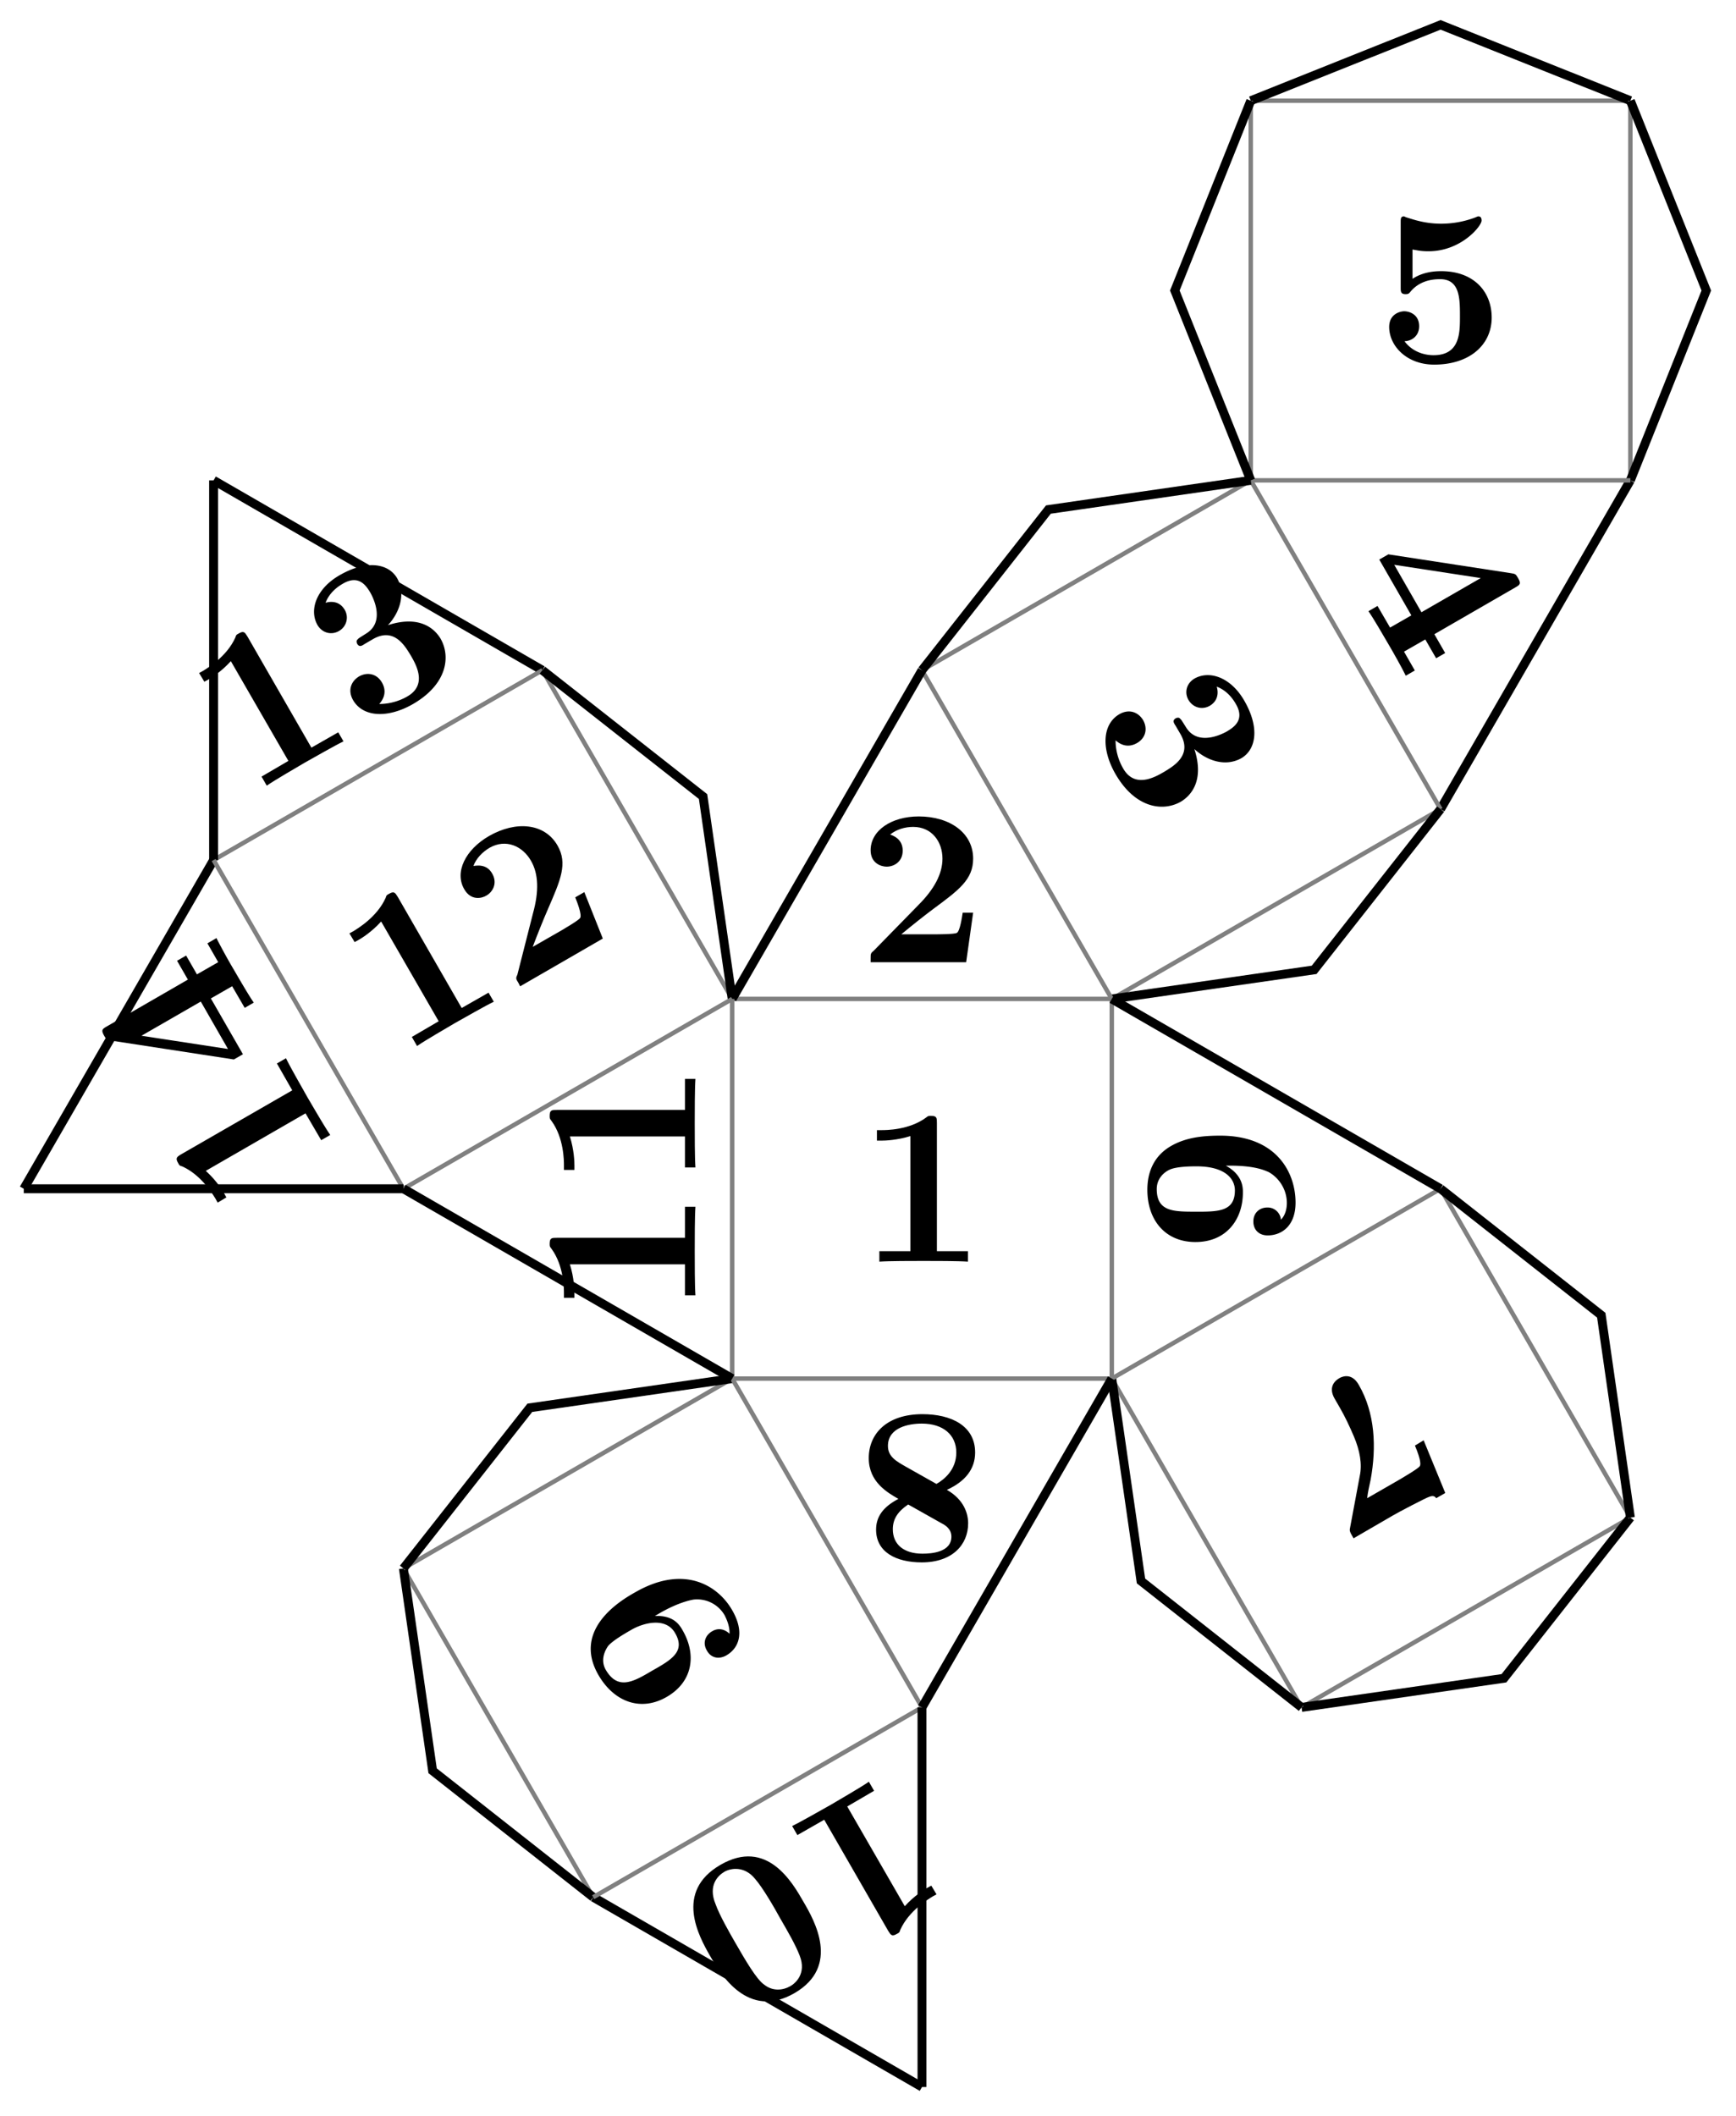 <svg xmlns="http://www.w3.org/2000/svg" xmlns:xlink="http://www.w3.org/1999/xlink" width="77.78pt" height="94.79pt" viewBox="0 0 77.78 94.79" version="1.2"><defs><symbol overflow="visible" id="a"><path style="stroke:none" d="M4.922 0v-.469h-1.39v-5.734c0-.234 0-.328-.266-.328-.11 0-.125 0-.22.078-.765.562-1.796.562-2 .562H.845v.47h.203c.156 0 .703-.016 1.297-.204v5.156H.954V0c.437-.031 1.5-.031 1.984-.031s1.546 0 1.984.031Zm0 0"/></symbol><symbol overflow="visible" id="b"><path style="stroke:none" d="M5.156-2.219h-.468c-.032.203-.125.844-.266.906-.11.063-.86.063-1.016.063H1.937c.47-.39 1-.813 1.438-1.14 1.14-.844 1.781-1.313 1.781-2.25 0-1.157-1.047-1.891-2.437-1.891-1.219 0-2.156.625-2.156 1.515 0 .594.484.735.718.735C1.61-4.281 2-4.5 2-5c0-.516-.422-.672-.563-.719.282-.234.672-.343 1.032-.343.844 0 1.312.671 1.312 1.421 0 .688-.375 1.375-1.078 2.079l-2 2.046c-.14.11-.14.141-.14.344V0h4.28Zm0 0"/></symbol><symbol overflow="visible" id="f"><path style="stroke:none" d="M5.156-2c0-1.156-.797-2.078-2.265-2.078-.282 0-.813.031-1.282.344v-1.313c.282.047.391.078.72.078 1.452 0 2.374-1.125 2.374-1.375 0-.078-.016-.187-.14-.187-.032 0-.032 0-.141.047a4.32 4.32 0 0 1-1.531.28c-.75 0-1.282-.202-1.547-.28-.094-.032-.094-.047-.125-.047-.14 0-.14.11-.14.265v2.922c0 .172 0 .297.218.297.125 0 .156-.031.219-.11.39-.468.921-.562 1.328-.562.89 0 .89.875.89 1.672 0 .735 0 1.735-1.187 1.735-.25 0-.875-.063-1.297-.625.36-.016.656-.266.656-.672 0-.532-.437-.672-.672-.672-.14 0-.671.094-.671.703 0 .844.78 1.687 2.015 1.687C4.172.11 5.156-.78 5.156-2Zm0 0"/></symbol><symbol overflow="visible" id="c"><path style="stroke:none" d="M4.188 3.656c.468-.281 1.062-.953.609-2.36.516.485 1.36.829 2.11.407.655-.39.827-1.36.124-2.578-.593-1.031-1.547-1.375-2.234-.984-.36.218-.453.625-.266.953.235.39.657.437.953.265.5-.296.329-.812.313-.859.422.156.703.5.86.781C7.077 0 6.546.328 6.265.5 6.156.563 5 1.219 4.437.344 4.22 0 4.204-.031 4.173-.046c-.063-.095-.156-.063-.219-.032-.14.094-.094.187 0 .328l.219.375c.547.953-.313 1.438-.75 1.703-.406.235-1.297.735-1.813-.156A2.512 2.512 0 0 1 1.266.906c.265.235.593.328.953.125.39-.218.5-.64.281-1.031-.219-.36-.625-.516-1.063-.266-.78.454-.812 1.579-.171 2.688.89 1.531 2.125 1.687 2.921 1.234Zm0 0"/></symbol><symbol overflow="visible" id="d"><path style="stroke:none" d="m2.703 4.688.406-.235-.484-.844.953-.546.485.843.406-.234-.485-.844L7.61.734c.22-.125.266-.171.125-.421-.109-.188-.125-.188-.328-.22L1.922-.75l-.406.234 1.437 2.5L2 2.531l-.563-.969-.406.235c.219.312.672 1.094.89 1.469.204.343.626 1.093.782 1.421Zm.703-2.844L2.187-.281l3.876.594Zm0 0"/></symbol><symbol overflow="visible" id="i"><path style="stroke:none" d="M2.047 5.25c1.39 0 2.125-1.016 2.125-2.219 0-.219 0-.781-.766-1.203h.188c1.14 0 1.562.219 1.719.281.468.25.828.782.828 1.391 0 .172-.032.516-.266.75a.595.595 0 0 0-.61-.547c-.343 0-.624.235-.624.625s.265.625.64.625c.625 0 1.25-.422 1.25-1.469 0-1.359-.86-3-3.375-3-.781 0-1.578.079-2.265.5-.766.47-1 1.22-1 1.922 0 1.375.812 2.344 2.156 2.344Zm.015-1.36c-1 0-1.75 0-1.75-1.015 0-.516.391-.781.563-.86.313-.156 1.031-.156 1.219-.156 1.25 0 1.719.532 1.719 1.079 0 .953-.75.953-1.75.953Zm0 0"/></symbol><symbol overflow="visible" id="j"><path style="stroke:none" d="M-1.61 8.344.14 7.328c.204-.125 1.516-.812 1.641-.844.203-.078.266 0 .313.063l.406-.234-.969-2.36-.39.235c.296.703.25.875.218.921-.062.11-.765.516-.921.61L-1 6.547c.031-.266.094-.547.156-.828.266-1.453.203-2.985-.531-4.25-.344-.61-.828-.328-.875-.297-.14.078-.531.36-.203.922l.234.406c.235.406.438.844.625 1.281.266.625.375 1.235.266 1.75l-.438 2.344c-.03.14-.015.172.157.469Zm0 0"/></symbol><symbol overflow="visible" id="o"><path style="stroke:none" d="m-4.266 2.453.235.406 1.203-.687L.032 7.14c.124.203.171.28.405.14.094-.047.11-.062.141-.172.39-.875 1.281-1.39 1.453-1.5l.172-.093-.234-.391-.172.094c-.14.078-.594.36-1.016.828l-2.578-4.469L-.594.875-.828.469c-.36.25-1.281.781-1.703 1.031-.422.234-1.344.766-1.735.953Zm0 0"/></symbol><symbol overflow="visible" id="p"><path style="stroke:none" d="M-2.984 5.406c.468.813 1.687 2.875 3.78 1.672 2.079-1.203.891-3.266.407-4.094-.5-.875-1.64-2.859-3.719-1.656-2.078 1.203-.968 3.203-.468 4.078Zm1.156-.547c-.281-.484-.734-1.28-.906-1.765-.36-.86.125-1.297.39-1.453.297-.172.906-.266 1.375.312.344.39.86 1.281 1.125 1.766.36.625.688 1.187.875 1.672.328.828-.218 1.265-.422 1.375-.328.187-.78.234-1.156-.063-.344-.219-.875-1.14-1.281-1.844Zm0 0"/></symbol><symbol overflow="visible" id="m"><path style="stroke:none" d="M-5.25 1.86c0 1.077.844 1.546 1.328 1.827-.687.36-1 .797-1 1.376 0 1.015.906 1.468 2.047 1.468 1.375 0 2.078-.797 2.078-1.75 0-.437-.187-1.062-.953-1.5.828-.375 1.266-.937 1.266-1.672 0-1.203-1.079-1.718-2.36-1.718-1.594 0-2.406.875-2.406 1.968Zm1.078 3.187c0-.484.25-.813.688-1.11l1.5.844c.156.078.437.25.437.594 0 .703-.89.766-1.297.766-.828 0-1.328-.407-1.328-1.094Zm-.219-3.734c0-.829.938-1 1.516-1 .969 0 1.547.515 1.547 1.296 0 .766-.531 1.204-.89 1.407l-1.36-.766c-.438-.25-.813-.453-.813-.938Zm0 0"/></symbol><symbol overflow="visible" id="n"><path style="stroke:none" d="M-5.469-2.906C-6.047-2.578-8.28-1.281-7.094.78-6.39 2-5.187 2.437-4.03 1.766c1.187-.688 1.328-1.907.718-2.97-.171-.312-.453-.687-1.25-.655l.188-.11c.64-.375 1.188-.562 1.547-.625a1.423 1.423 0 0 1 1.39.703c.079.157.235.485.22.829-.079-.079-.391-.344-.782-.11-.297.172-.438.516-.234.86.187.343.546.406.875.218.593-.344.812-1.062.265-2.015-.64-1.125-2.172-2.079-4.375-.797Zm-.156 1.672c.531-.313 1.547-.594 1.969.14.484.828-.172 1.203-1.031 1.688-.844.5-1.532.89-2.079-.047-.28-.5.047-.969.11-1.063.218-.25.734-.546 1.031-.718Zm0 0"/></symbol><symbol overflow="visible" id="v"><path style="stroke:none" d="m-2.453-4.266-.406.235.687 1.203L-7.14.032c-.203.124-.28.171-.14.405.047.094.062.11.172.141.875.39 1.39 1.281 1.5 1.453l.093.172.391-.234-.094-.172A4.282 4.282 0 0 0-6.047.78l4.469-2.578.703 1.203.406-.234c-.25-.36-.781-1.281-1.031-1.703-.234-.422-.766-1.344-.953-1.735Zm0 0"/></symbol><symbol overflow="visible" id="w"><path style="stroke:none" d="m-2.703-4.688-.406.235.484.844-.953.546-.485-.843-.406.234.485.844L-7.61-.734c-.22.125-.266.171-.125.421.109.188.125.188.328.22l5.484.843.406-.234-1.437-2.5.953-.547.563.969.406-.235c-.219-.312-.672-1.094-.89-1.469a26.144 26.144 0 0 1-.782-1.421Zm-.703 2.844L-2.187.281l-3.876-.594Zm0 0"/></symbol><symbol overflow="visible" id="r"><path style="stroke:none" d="M0-4.922h-.469v1.39h-5.734c-.234 0-.328 0-.328.266 0 .11 0 .125.078.22.562.765.562 1.796.562 2v.202h.47v-.203c0-.156-.016-.703-.204-1.297h5.156v1.39H0c-.031-.437-.031-1.5-.031-1.984s0-1.546.031-1.984Zm0 0"/></symbol><symbol overflow="visible" id="s"><path style="stroke:none" d="M4.266-2.453 4.03-2.86l-1.203.687-2.86-4.969c-.124-.203-.171-.28-.405-.14-.094.047-.11.062-.141.172-.39.875-1.281 1.39-1.453 1.5l-.172.093.234.391.172-.094c.14-.078.594-.36 1.016-.828l2.578 4.469-1.203.703.234.406c.36-.25 1.281-.781 1.703-1.031.422-.234 1.344-.766 1.735-.953Zm0 0"/></symbol><symbol overflow="visible" id="t"><path style="stroke:none" d="m3.36-4.5-.407.234c.078.188.313.797.219.922-.063.11-.719.485-.844.563l-1.281.734c.219-.578.469-1.203.687-1.703.563-1.297.891-2.031.422-2.844-.578-1-1.86-1.11-3.062-.422-1.063.61-1.563 1.625-1.11 2.391.297.516.782.406.985.281.281-.156.515-.547.265-.984-.25-.453-.703-.36-.843-.344.125-.344.406-.625.718-.812.735-.422 1.485-.079 1.86.578.344.593.36 1.375.094 2.343L.359-.796c-.078.156-.062.188.047.36l.078.156 3.704-2.14Zm0 0"/></symbol><symbol overflow="visible" id="u"><path style="stroke:none" d="M3.656-4.188c-.281-.468-.953-1.062-2.36-.609.485-.516.829-1.36.407-2.11-.39-.655-1.36-.827-2.578-.124-1.031.593-1.375 1.547-.984 2.234.218.36.625.453.953.266a.687.687 0 0 0 .265-.953c-.296-.5-.812-.329-.859-.313.156-.422.5-.703.781-.86C0-7.077.328-6.546.5-6.265c.063.11.719 1.266-.156 1.829-.344.218-.375.234-.39.265-.095.063-.063.156-.032.219.094.14.187.094.328 0l.375-.219c.953-.547 1.438.313 1.703.75.235.406.735 1.297-.156 1.813-.235.14-.688.343-1.266.343.235-.265.328-.593.125-.953-.218-.39-.64-.5-1.031-.281-.36.219-.516.625-.266 1.063.454.78 1.579.812 2.688.171 1.531-.89 1.687-2.125 1.234-2.921Zm0 0"/></symbol><clipPath id="e"><path d="M58 15h19.672v27H58Zm0 0"/></clipPath><clipPath id="g"><path d="M50 0h27.672v11H50Zm0 0"/></clipPath><clipPath id="h"><path d="M67 0h10.672v28H67Zm0 0"/></clipPath><clipPath id="k"><path d="M52 62h25.672v21H52Zm0 0"/></clipPath><clipPath id="l"><path d="M58 47h19.672v27H58Zm0 0"/></clipPath><clipPath id="q"><path d="M20 79h27v15.684H20Zm0 0"/></clipPath></defs><use xlink:href="#a" x="38.445" y="56.522" style="fill:#000;fill-opacity:1"/><use xlink:href="#b" x="38.445" y="43.108" style="fill:#000;fill-opacity:1"/><use xlink:href="#c" x="48.716" y="32.262" style="fill:#000;fill-opacity:1"/><use xlink:href="#d" x="60.281" y="25.585" style="fill:#000;fill-opacity:1"/><g clip-path="url(#e)"><path style="fill:none;stroke-width:.399;stroke-linecap:butt;stroke-linejoin:miter;stroke:#000;stroke-opacity:1;stroke-miterlimit:10" d="m40.242 40.243-8.504-14.73" transform="matrix(1 0 0 -1 32.805 61.763)"/></g><path style="fill:none;stroke-width:.199;stroke-linecap:butt;stroke-linejoin:miter;stroke:gray;stroke-opacity:1;stroke-miterlimit:10" d="m31.738 25.513-8.504 14.73" transform="matrix(1 0 0 -1 32.805 61.763)"/><use xlink:href="#f" x="61.678" y="16.226" style="fill:#000;fill-opacity:1"/><path style="fill:none;stroke-width:.199;stroke-linecap:butt;stroke-linejoin:miter;stroke:gray;stroke-opacity:1;stroke-miterlimit:10" d="M23.234 57.251h17.008" transform="matrix(1 0 0 -1 32.805 61.763)"/><g clip-path="url(#g)"><path style="fill:none;stroke-width:.399;stroke-linecap:butt;stroke-linejoin:miter;stroke:#000;stroke-opacity:1;stroke-miterlimit:10" d="m23.234 57.251 8.504 3.399 8.504-3.399" transform="matrix(1 0 0 -1 32.805 61.763)"/></g><path style="fill:none;stroke-width:.199;stroke-linecap:butt;stroke-linejoin:miter;stroke:gray;stroke-opacity:1;stroke-miterlimit:10" d="M40.242 57.251V40.243" transform="matrix(1 0 0 -1 32.805 61.763)"/><g clip-path="url(#h)"><path style="fill:none;stroke-width:.399;stroke-linecap:butt;stroke-linejoin:miter;stroke:#000;stroke-opacity:1;stroke-miterlimit:10" d="m40.242 57.251 3.402-8.504-3.402-8.504" transform="matrix(1 0 0 -1 32.805 61.763)"/></g><path style="fill:none;stroke-width:.199;stroke-linecap:butt;stroke-linejoin:miter;stroke:gray;stroke-opacity:1;stroke-miterlimit:10" d="M40.242 40.243H23.234M23.234 40.243v17.008" transform="matrix(1 0 0 -1 32.805 61.763)"/><path style="fill:none;stroke-width:.399;stroke-linecap:butt;stroke-linejoin:miter;stroke:#000;stroke-opacity:1;stroke-miterlimit:10" d="m23.234 40.243-3.402 8.504 3.402 8.504" transform="matrix(1 0 0 -1 32.805 61.763)"/><path style="fill:none;stroke-width:.199;stroke-linecap:butt;stroke-linejoin:miter;stroke:gray;stroke-opacity:1;stroke-miterlimit:10" d="m31.738 25.513-14.73-8.504" transform="matrix(1 0 0 -1 32.805 61.763)"/><path style="fill:none;stroke-width:.399;stroke-linecap:butt;stroke-linejoin:miter;stroke:#000;stroke-opacity:1;stroke-miterlimit:10" d="m31.738 25.513-5.664-7.2-9.067-1.304" transform="matrix(1 0 0 -1 32.805 61.763)"/><path style="fill:none;stroke-width:.199;stroke-linecap:butt;stroke-linejoin:miter;stroke:gray;stroke-opacity:1;stroke-miterlimit:10" d="M17.008 17.01 8.504 31.735M8.504 31.736l14.73 8.507" transform="matrix(1 0 0 -1 32.805 61.763)"/><path style="fill:none;stroke-width:.399;stroke-linecap:butt;stroke-linejoin:miter;stroke:#000;stroke-opacity:1;stroke-miterlimit:10" d="m8.504 31.736 5.664 7.199 9.066 1.308" transform="matrix(1 0 0 -1 32.805 61.763)"/><path style="fill:none;stroke-width:.199;stroke-linecap:butt;stroke-linejoin:miter;stroke:gray;stroke-opacity:1;stroke-miterlimit:10" d="M17.008 17.01H0" transform="matrix(1 0 0 -1 32.805 61.763)"/><path style="fill:none;stroke-width:.399;stroke-linecap:butt;stroke-linejoin:miter;stroke:#000;stroke-opacity:1;stroke-miterlimit:10" d="m0 17.01 8.504 14.726" transform="matrix(1 0 0 -1 32.805 61.763)"/><use xlink:href="#i" x="51.515" y="50.394" style="fill:#000;fill-opacity:1"/><use xlink:href="#j" x="62.254" y="60.574" style="fill:#000;fill-opacity:1"/><path style="fill:none;stroke-width:.199;stroke-linecap:butt;stroke-linejoin:miter;stroke:gray;stroke-opacity:1;stroke-miterlimit:10" d="m40.242-6.225-14.73-8.504" transform="matrix(1 0 0 -1 32.805 61.763)"/><g clip-path="url(#k)"><path style="fill:none;stroke-width:.399;stroke-linecap:butt;stroke-linejoin:miter;stroke:#000;stroke-opacity:1;stroke-miterlimit:10" d="m40.242-6.225-5.664-7.2-9.067-1.304" transform="matrix(1 0 0 -1 32.805 61.763)"/></g><path style="fill:none;stroke-width:.199;stroke-linecap:butt;stroke-linejoin:miter;stroke:gray;stroke-opacity:1;stroke-miterlimit:10" d="M25.511-14.73 17.008.002" transform="matrix(1 0 0 -1 32.805 61.763)"/><path style="fill:none;stroke-width:.399;stroke-linecap:butt;stroke-linejoin:miter;stroke:#000;stroke-opacity:1;stroke-miterlimit:10" d="m25.511-14.73-7.195 5.665L17.008 0" transform="matrix(1 0 0 -1 32.805 61.763)"/><path style="fill:none;stroke-width:.199;stroke-linecap:butt;stroke-linejoin:miter;stroke:gray;stroke-opacity:1;stroke-miterlimit:10" d="m17.008.001 14.73 8.504M31.738 8.505l8.504-14.73" transform="matrix(1 0 0 -1 32.805 61.763)"/><g clip-path="url(#l)"><path style="fill:none;stroke-width:.399;stroke-linecap:butt;stroke-linejoin:miter;stroke:#000;stroke-opacity:1;stroke-miterlimit:10" d="m31.738 8.505 7.2-5.664 1.304-9.066" transform="matrix(1 0 0 -1 32.805 61.763)"/></g><path style="fill:none;stroke-width:.199;stroke-linecap:butt;stroke-linejoin:miter;stroke:gray;stroke-opacity:1;stroke-miterlimit:10" d="M17.008.001V17.01" transform="matrix(1 0 0 -1 32.805 61.763)"/><path style="fill:none;stroke-width:.399;stroke-linecap:butt;stroke-linejoin:miter;stroke:#000;stroke-opacity:1;stroke-miterlimit:10" d="m17.008 17.01 14.73-8.505" transform="matrix(1 0 0 -1 32.805 61.763)"/><use xlink:href="#m" x="44.174" y="63.465" style="fill:#000;fill-opacity:1"/><use xlink:href="#n" x="33.903" y="74.256" style="fill:#000;fill-opacity:1"/><path style="fill:none;stroke-width:.199;stroke-linecap:butt;stroke-linejoin:miter;stroke:gray;stroke-opacity:1;stroke-miterlimit:10" d="m-6.227-23.233-8.504 14.73" transform="matrix(1 0 0 -1 32.805 61.763)"/><path style="fill:none;stroke-width:.399;stroke-linecap:butt;stroke-linejoin:miter;stroke:#000;stroke-opacity:1;stroke-miterlimit:10" d="m-6.227-23.233-7.195 5.664-1.309 9.066" transform="matrix(1 0 0 -1 32.805 61.763)"/><path style="fill:none;stroke-width:.199;stroke-linecap:butt;stroke-linejoin:miter;stroke:gray;stroke-opacity:1;stroke-miterlimit:10" d="M-14.73-8.503 0 .001" transform="matrix(1 0 0 -1 32.805 61.763)"/><path style="fill:none;stroke-width:.399;stroke-linecap:butt;stroke-linejoin:miter;stroke:#000;stroke-opacity:1;stroke-miterlimit:10" d="m-14.73-8.503 5.663 7.196L0 0" transform="matrix(1 0 0 -1 32.805 61.763)"/><path style="fill:none;stroke-width:.199;stroke-linecap:butt;stroke-linejoin:miter;stroke:gray;stroke-opacity:1;stroke-miterlimit:10" d="m0 .001 8.504-14.73" transform="matrix(1 0 0 -1 32.805 61.763)"/><g style="fill:#000;fill-opacity:1"><use xlink:href="#o" x="39.757" y="79.354"/><use xlink:href="#p" x="34.796" y="82.218"/></g><g clip-path="url(#q)"><path style="fill:none;stroke-width:.399;stroke-linecap:butt;stroke-linejoin:miter;stroke:#000;stroke-opacity:1;stroke-miterlimit:10" d="m8.504-31.737-14.73 8.504" transform="matrix(1 0 0 -1 32.805 61.763)"/></g><path style="fill:none;stroke-width:.199;stroke-linecap:butt;stroke-linejoin:miter;stroke:gray;stroke-opacity:1;stroke-miterlimit:10" d="m-6.227-23.233 14.73 8.504" transform="matrix(1 0 0 -1 32.805 61.763)"/><path style="fill:none;stroke-width:.399;stroke-linecap:butt;stroke-linejoin:miter;stroke:#000;stroke-opacity:1;stroke-miterlimit:10" d="M8.504-14.73v-17.007" transform="matrix(1 0 0 -1 32.805 61.763)"/><path style="fill:none;stroke-width:.199;stroke-linecap:butt;stroke-linejoin:miter;stroke:gray;stroke-opacity:1;stroke-miterlimit:10" d="M0 .001h17.008" transform="matrix(1 0 0 -1 32.805 61.763)"/><path style="fill:none;stroke-width:.399;stroke-linecap:butt;stroke-linejoin:miter;stroke:#000;stroke-opacity:1;stroke-miterlimit:10" d="m17.008.001-8.504-14.73" transform="matrix(1 0 0 -1 32.805 61.763)"/><g style="fill:#000;fill-opacity:1"><use xlink:href="#r" x="31.158" y="58.987"/><use xlink:href="#r" x="31.158" y="53.258"/></g><g style="fill:#000;fill-opacity:1"><use xlink:href="#s" x="17.859" y="47.332"/><use xlink:href="#t" x="22.82" y="44.468"/></g><g style="fill:#000;fill-opacity:1"><use xlink:href="#s" x="11.125" y="35.668"/><use xlink:href="#u" x="16.086" y="32.804"/></g><path style="fill:none;stroke-width:.399;stroke-linecap:butt;stroke-linejoin:miter;stroke:#000;stroke-opacity:1;stroke-miterlimit:10" d="m-23.235 40.243 14.73-8.507" transform="matrix(1 0 0 -1 32.805 61.763)"/><path style="fill:none;stroke-width:.199;stroke-linecap:butt;stroke-linejoin:miter;stroke:gray;stroke-opacity:1;stroke-miterlimit:10" d="m-8.504 31.736-14.73-8.504" transform="matrix(1 0 0 -1 32.805 61.763)"/><path style="fill:none;stroke-width:.399;stroke-linecap:butt;stroke-linejoin:miter;stroke:#000;stroke-opacity:1;stroke-miterlimit:10" d="M-23.235 23.232v17.011" transform="matrix(1 0 0 -1 32.805 61.763)"/><path style="fill:none;stroke-width:.199;stroke-linecap:butt;stroke-linejoin:miter;stroke:gray;stroke-opacity:1;stroke-miterlimit:10" d="M-8.504 31.736 0 17.009" transform="matrix(1 0 0 -1 32.805 61.763)"/><path style="fill:none;stroke-width:.399;stroke-linecap:butt;stroke-linejoin:miter;stroke:#000;stroke-opacity:1;stroke-miterlimit:10" d="m-8.504 31.736 7.199-5.66L0 17.009" transform="matrix(1 0 0 -1 32.805 61.763)"/><path style="fill:none;stroke-width:.199;stroke-linecap:butt;stroke-linejoin:miter;stroke:gray;stroke-opacity:1;stroke-miterlimit:10" d="m0 17.01-14.73-8.505" transform="matrix(1 0 0 -1 32.805 61.763)"/><g style="fill:#000;fill-opacity:1"><use xlink:href="#v" x="15.266" y="51.676"/><use xlink:href="#w" x="12.402" y="46.715"/></g><path style="fill:none;stroke-width:.399;stroke-linecap:butt;stroke-linejoin:miter;stroke:#000;stroke-opacity:1;stroke-miterlimit:10" d="m-31.739 8.505 8.504 14.727" transform="matrix(1 0 0 -1 32.805 61.763)"/><path style="fill:none;stroke-width:.199;stroke-linecap:butt;stroke-linejoin:miter;stroke:gray;stroke-opacity:1;stroke-miterlimit:10" d="m-23.235 23.232 8.504-14.727" transform="matrix(1 0 0 -1 32.805 61.763)"/><path style="fill:none;stroke-width:.399;stroke-linecap:butt;stroke-linejoin:miter;stroke:#000;stroke-opacity:1;stroke-miterlimit:10" d="M-14.73 8.505H-31.74" transform="matrix(1 0 0 -1 32.805 61.763)"/><path style="fill:none;stroke-width:.199;stroke-linecap:butt;stroke-linejoin:miter;stroke:gray;stroke-opacity:1;stroke-miterlimit:10" d="M0 17.01V0" transform="matrix(1 0 0 -1 32.805 61.763)"/><path style="fill:none;stroke-width:.399;stroke-linecap:butt;stroke-linejoin:miter;stroke:#000;stroke-opacity:1;stroke-miterlimit:10" d="m0 .001-14.73 8.504" transform="matrix(1 0 0 -1 32.805 61.763)"/></svg>